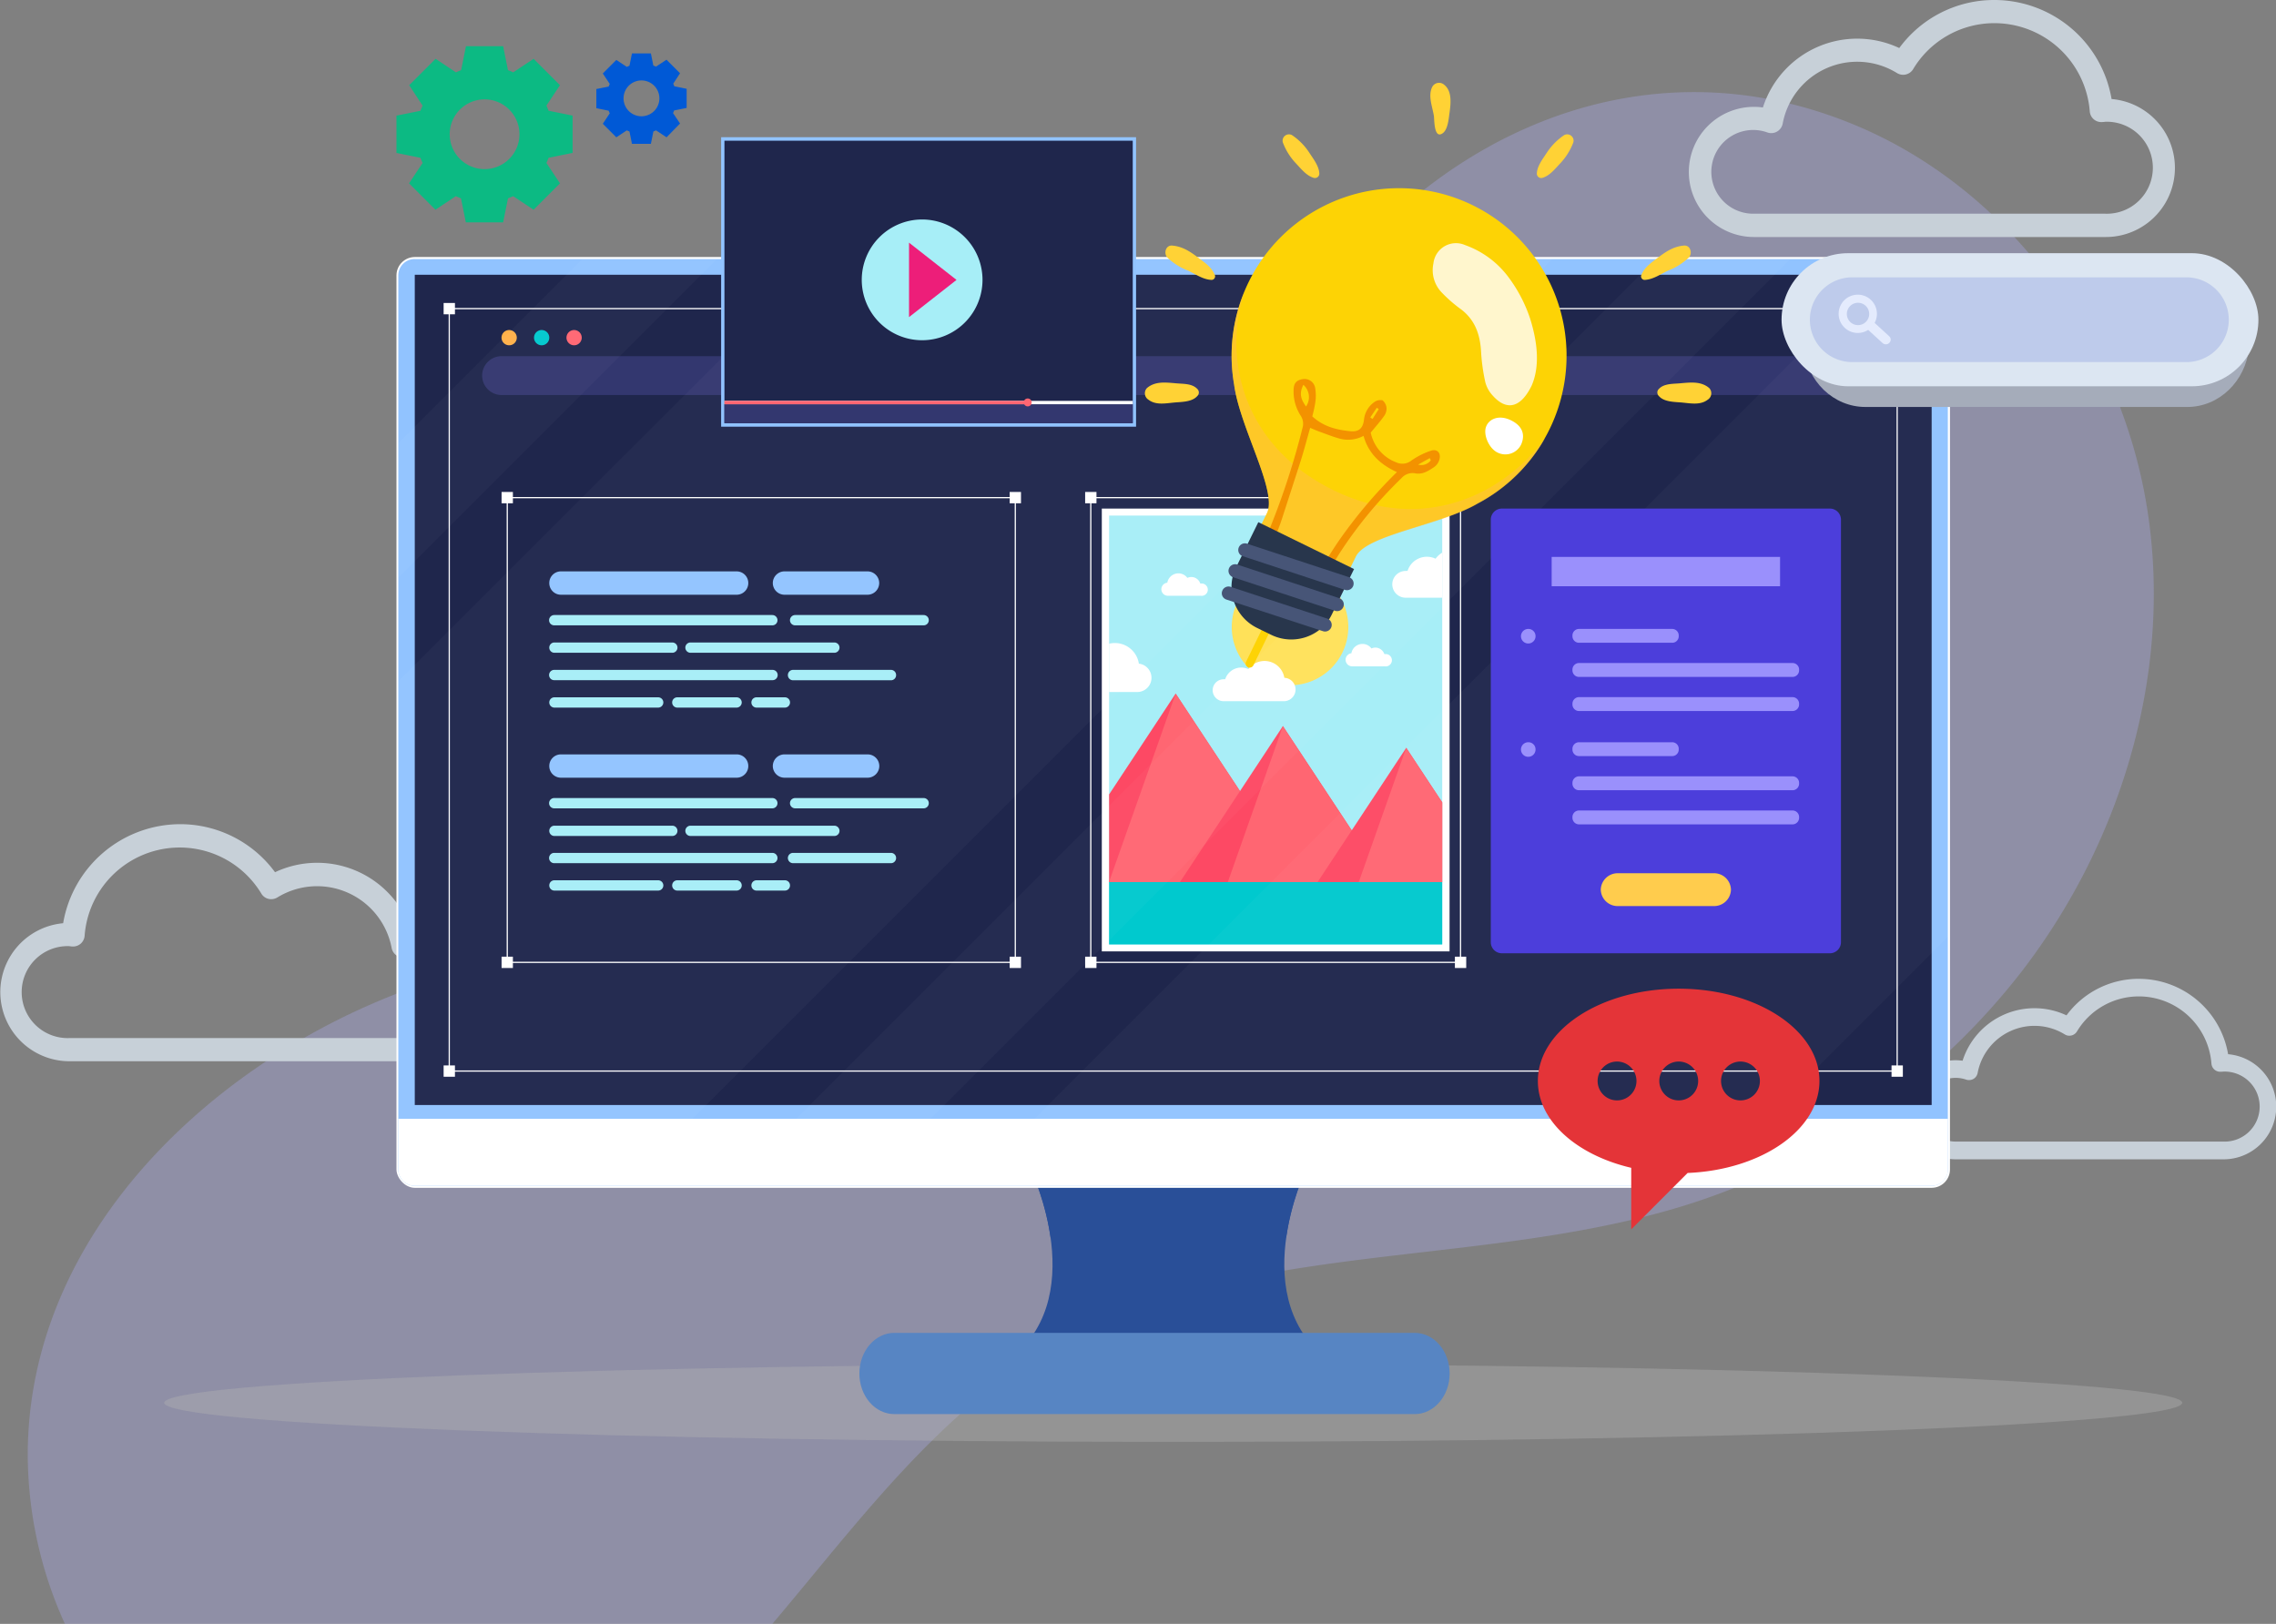 <svg xmlns="http://www.w3.org/2000/svg" xmlns:xlink="http://www.w3.org/1999/xlink" viewBox="0 0 468.56 334.34"><rect x="0" y="0" width="468.56" height="334.34" fill="#808080" stroke="none"/><defs><style>.cls-1,.cls-13{fill:none;}.cls-2{isolation:isolate;}.cls-3{fill:#b0b0ff;opacity:0.3;}.cls-4{fill:#0059d6;}.cls-5{fill:#0cba83;}.cls-6{fill:#c7d0d8;}.cls-7{fill:#b3b3b3;opacity:0.4;}.cls-29,.cls-38,.cls-7,.cls-9{mix-blend-mode:multiply;}.cls-8,.cls-9{fill:#294f98;}.cls-10,.cls-32,.cls-33{fill:#fff;}.cls-11{fill:#91c3ff;}.cls-12{fill:#1f264c;}.cls-13{stroke:#fff;stroke-miterlimit:10;stroke-width:0.25px;}.cls-14{fill:#33376f;}.cls-15{fill:#ffb049;}.cls-16{fill:#00c9ce;}.cls-17{fill:#ff6672;}.cls-18{fill:#a7eef7;}.cls-19{fill:#ffe159;}.cls-20{clip-path:url(#clip-path);}.cls-21{fill:#fd4964;}.cls-22{opacity:0.03;}.cls-23{fill:#5785c3;}.cls-24{fill:#4c3edb;}.cls-25{fill:#9a90fc;}.cls-26{fill:#ffcc4d;}.cls-27{fill:#ed1e79;}.cls-28{fill:#fdd305;}.cls-29{opacity:0.55;}.cls-30{fill:#ffc043;}.cls-31{fill:#f39200;}.cls-31,.cls-32,.cls-33{fill-rule:evenodd;}.cls-32{opacity:0.8;}.cls-34{fill:#28364c;}.cls-35{fill:#475577;}.cls-36{fill:#ffd235;}.cls-37{fill:#e43438;}.cls-38{fill:#a5acba;}.cls-39{fill:#dce6f2;}.cls-40{fill:#becbeb;}.cls-41{fill:#e4ebfd;}</style><clipPath id="clip-path"><rect class="cls-1" x="228.33" y="106.15" width="68.58" height="88.3"/></clipPath></defs><title>Recurso 4</title><g class="cls-2"><g id="Capa_2" data-name="Capa 2"><g id="Layer_1" data-name="Layer 1"><path class="cls-3" d="M159,334.34H13.36a84.72,84.72,0,0,1-7.65-34.83c.06-51,47.81-89.8,94.1-100.55,30.28-7,62.86-3.15,91.83-15.37,16.54-7,58.13-71.28,64.52-92.36,18.33-52,72.57-88.47,126.87-65,31.19,13.49,53.44,44.45,58.93,78s-5,68.81-25.71,95.73a141,141,0,0,1-67.82,47.73c-43.35,14-93.23,6.89-132.51,30C192.71,291.33,176.41,313.8,159,334.34Z"/><path class="cls-4" d="M141.36,22.22V18.28l-2.53-.51h0c-.07-.18-.15-.36-.23-.54h0L140,15.08l-2.79-2.79-2.16,1.43h0a5.31,5.31,0,0,0-.55-.23h0L134,11H130.1l-.51,2.54h0a5.31,5.31,0,0,0-.55.23h0l-2.16-1.43-2.78,2.79,1.43,2.15h0c-.08.18-.16.36-.23.54h0l-2.53.51v3.94l2.53.52h0c.07.18.15.36.23.54h0l-1.43,2.15,2.78,2.79,2.16-1.43h0a5.31,5.31,0,0,0,.55.23h0l.51,2.54H134l.51-2.54h0a5.31,5.31,0,0,0,.55-.23h0l2.16,1.43L140,25.43l-1.44-2.15h0c.08-.18.16-.36.23-.54h0Zm-9.29,1.72a3.69,3.69,0,1,1,3.68-3.69A3.69,3.69,0,0,1,132.07,23.94Z"/><path class="cls-5" d="M117.88,31.48V23.8l-4.94-1h0c-.14-.36-.29-.71-.45-1.06h0l2.79-4.2-5.43-5.43-4.2,2.79h0a10.07,10.07,0,0,0-1.07-.45h0l-1-4.94H95.93l-1,4.94h0a10.86,10.86,0,0,0-1.06.45h0l-4.2-2.79-5.43,5.43L87,21.75h0c-.16.35-.31.7-.44,1.06h0l-4.94,1v7.68l4.94,1h0c.13.36.28.71.44,1.06h0l-2.79,4.2,5.43,5.43,4.2-2.79h0c.35.16.7.31,1.06.45h0l1,4.94h7.68l1-4.94h0c.37-.14.72-.29,1.07-.45h0l4.2,2.79,5.43-5.43-2.79-4.2h0c.16-.35.31-.7.45-1.06h0ZM99.77,34.82a7.18,7.18,0,1,1,7.17-7.18A7.18,7.18,0,0,1,99.77,34.82Z"/><path class="cls-6" d="M86.6,218.5H14.24A14.24,14.24,0,0,1,13,190.08,24.5,24.5,0,0,1,37,169.69a24.21,24.21,0,0,1,19.62,9.89,20.38,20.38,0,0,1,28.1,12.26,12.92,12.92,0,0,1,1.86-.13,13.4,13.4,0,1,1,0,26.79ZM14.24,194.8a9.47,9.47,0,1,0,0,18.93H86.6A8.63,8.63,0,1,0,83.78,197a2.35,2.35,0,0,1-2-.19,2.4,2.4,0,0,1-1.15-1.62,15.62,15.62,0,0,0-23.54-10.41,2.45,2.45,0,0,1-1.81.29,2.35,2.35,0,0,1-1.48-1.09,19.63,19.63,0,0,0-36.38,8.69,2.38,2.38,0,0,1-2.55,2.2h-.11Z"/><path class="cls-6" d="M347.68,35.41A13.4,13.4,0,0,1,361.07,22a12.92,12.92,0,0,1,1.86.13A20.38,20.38,0,0,1,391,9.89,24.21,24.21,0,0,1,410.65,0a24.5,24.5,0,0,1,24.06,20.39,14.23,14.23,0,0,1-1.28,28.41H361.07A13.4,13.4,0,0,1,347.68,35.41Zm85.2-10.28h-.11a2.38,2.38,0,0,1-2.55-2.2A19.7,19.7,0,0,0,410.65,4.77a19.5,19.5,0,0,0-16.8,9.48,2.41,2.41,0,0,1-3.3.8A15.6,15.6,0,0,0,367,25.46a2.4,2.4,0,0,1-1.15,1.62,2.35,2.35,0,0,1-2,.19A8.62,8.62,0,1,0,361.07,44h72.36a9.47,9.47,0,1,0,0-18.93Z"/><path class="cls-6" d="M392.42,228.49a10.22,10.22,0,0,1,10.2-10.2,11.3,11.3,0,0,1,1.42.1,15.53,15.53,0,0,1,21.39-9.34,18.45,18.45,0,0,1,14.94-7.52,18.66,18.66,0,0,1,18.33,15.52,10.84,10.84,0,0,1-1,21.64h-55.1A10.22,10.22,0,0,1,392.42,228.49Zm64.88-7.83h-.09a1.81,1.81,0,0,1-1.94-1.68,15,15,0,0,0-14.9-13.83,14.84,14.84,0,0,0-12.79,7.22,1.82,1.82,0,0,1-1.13.82,1.76,1.76,0,0,1-1.38-.22,11.91,11.91,0,0,0-17.93,7.93,1.83,1.83,0,0,1-.87,1.24,1.86,1.86,0,0,1-1.51.14,6.56,6.56,0,1,0-2.14,12.76h55.1a7.21,7.21,0,1,0,0-14.41Z"/><path class="cls-7" d="M449.26,288.82c0-4.44-93-8-207.73-8s-207.72,3.6-207.72,8,93,8.05,207.72,8.05S449.26,293.27,449.26,288.82Z"/><path class="cls-8" d="M268.87,240.78l-27.34-2v-.15l-1,.08-1-.08v.15l-27.33,2s13.13,27.19-5.54,40h67.81C255.74,268,268.87,240.78,268.87,240.78Z"/><path class="cls-9" d="M264.79,254.76a52.93,52.93,0,0,1,4.08-14l-27.34-2v-.15l-1,.08-1-.08v.15l-27.33,2a52.71,52.71,0,0,1,4.07,14Z"/><rect class="cls-10" x="81.62" y="52.92" width="319.82" height="191.64" rx="3.78"/><path class="cls-11" d="M85.41,53.34H397.66A3.37,3.37,0,0,1,401,56.7V240.78a3.36,3.36,0,0,1-3.36,3.36H85.41A3.36,3.36,0,0,1,82,240.78V56.7a3.37,3.37,0,0,1,3.37-3.37Z"/><rect class="cls-12" x="85.39" y="56.57" width="312.28" height="170.94"/><rect class="cls-13" x="92.49" y="63.54" width="298.08" height="156.98"/><rect class="cls-10" x="91.33" y="62.38" width="2.33" height="2.33"/><rect class="cls-10" x="91.33" y="219.36" width="2.33" height="2.33"/><rect class="cls-10" x="389.41" y="62.38" width="2.33" height="2.33"/><rect class="cls-10" x="389.41" y="219.36" width="2.33" height="2.33"/><path class="cls-14" d="M379.8,73.33H103.26a4,4,0,0,0-4,4h0a4,4,0,0,0,4,4H379.8a4,4,0,0,0,3.95-4h0A4,4,0,0,0,379.8,73.33Z"/><path class="cls-15" d="M106.39,69.53a1.57,1.57,0,1,0-1.56,1.56A1.56,1.56,0,0,0,106.39,69.53Z"/><path class="cls-16" d="M113.08,69.53a1.57,1.57,0,1,0-1.57,1.56A1.57,1.57,0,0,0,113.08,69.53Z"/><path class="cls-17" d="M119.76,69.53a1.57,1.57,0,1,0-1.57,1.56A1.57,1.57,0,0,0,119.76,69.53Z"/><rect class="cls-10" x="226.83" y="104.71" width="71.59" height="91.17"/><rect class="cls-18" x="228.33" y="106.15" width="68.58" height="88.3"/><path class="cls-19" d="M277.58,129.09a12,12,0,1,0-12,12A12,12,0,0,0,277.58,129.09Z"/><g class="cls-20"><polygon class="cls-21" points="242.03 142.8 216.42 181.61 267.64 181.61 242.03 142.8"/><polygon class="cls-17" points="242.03 142.8 228.31 181.61 267.64 181.61 242.03 142.8"/><polygon class="cls-21" points="264.11 149.49 242.92 181.61 285.31 181.61 264.11 149.49"/><polygon class="cls-17" points="264.11 149.49 252.77 181.61 285.31 181.61 264.11 149.49"/><polygon class="cls-21" points="289.5 153.96 271.25 181.61 307.74 181.61 289.5 153.96"/><polygon class="cls-17" points="289.5 153.96 279.73 181.61 307.74 181.61 289.5 153.96"/><path class="cls-10" d="M216.55,139.75A2.75,2.75,0,0,1,219.3,137a2.34,2.34,0,0,1,.38,0,4.21,4.21,0,0,1,5.78-2.53,5,5,0,0,1,9,2.17,2.93,2.93,0,0,1-.26,5.84H219.3A2.76,2.76,0,0,1,216.55,139.75Z"/><path class="cls-10" d="M286.63,120.3a2.75,2.75,0,0,1,2.75-2.75,2.55,2.55,0,0,1,.39,0,4.18,4.18,0,0,1,5.77-2.52,5,5,0,0,1,4-2,5,5,0,0,1,4.95,4.19,2.93,2.93,0,0,1-.27,5.84H289.38A2.75,2.75,0,0,1,286.63,120.3Z"/><path class="cls-10" d="M249.65,142.13a2.27,2.27,0,0,1,2.27-2.28,1.63,1.63,0,0,1,.31,0,3.47,3.47,0,0,1,3.3-2.41,3.54,3.54,0,0,1,1.47.32,4.14,4.14,0,0,1,7.41,1.79,2.41,2.41,0,0,1-.21,4.82H251.92A2.27,2.27,0,0,1,249.65,142.13Z"/><path class="cls-10" d="M285.17,137.19h-6.84a1.35,1.35,0,0,1-.12-2.69,2.32,2.32,0,0,1,2.28-1.92,2.27,2.27,0,0,1,1.85.93,1.92,1.92,0,0,1,.82-.18,2,2,0,0,1,1.84,1.34h.17a1.27,1.27,0,1,1,0,2.53Z"/><path class="cls-10" d="M247.27,122.66h-6.84a1.34,1.34,0,0,1-1.34-1.34,1.36,1.36,0,0,1,1.22-1.35,2.33,2.33,0,0,1,2.28-1.92,2.27,2.27,0,0,1,1.85.93,2,2,0,0,1,.82-.18,1.93,1.93,0,0,1,1.84,1.34h.17a1.27,1.27,0,1,1,0,2.53Z"/></g><rect class="cls-16" x="228.33" y="181.61" width="68.58" height="12.84"/><rect class="cls-13" x="224.56" y="102.46" width="76.12" height="95.68"/><rect class="cls-10" x="223.4" y="101.29" width="2.33" height="2.33"/><rect class="cls-10" x="223.4" y="196.97" width="2.33" height="2.33"/><rect class="cls-10" x="299.52" y="101.29" width="2.33" height="2.33"/><rect class="cls-10" x="299.52" y="196.97" width="2.33" height="2.33"/><rect class="cls-13" x="104.43" y="102.46" width="104.59" height="95.68"/><rect class="cls-10" x="103.26" y="101.29" width="2.33" height="2.33"/><rect class="cls-10" x="103.26" y="196.97" width="2.33" height="2.33"/><rect class="cls-10" x="207.86" y="101.29" width="2.33" height="2.33"/><rect class="cls-10" x="207.86" y="196.97" width="2.33" height="2.33"/><path class="cls-11" d="M151.65,155.32H115.48a2.39,2.39,0,0,0-2.4,2.4h0a2.4,2.4,0,0,0,2.4,2.4h36.17a2.4,2.4,0,0,0,2.4-2.4h0A2.39,2.39,0,0,0,151.65,155.32Z"/><path class="cls-11" d="M178.62,155.32H161.51a2.4,2.4,0,0,0-2.41,2.4h0a2.41,2.41,0,0,0,2.41,2.4h17.11a2.41,2.41,0,0,0,2.4-2.4h0A2.4,2.4,0,0,0,178.62,155.32Z"/><path class="cls-18" d="M159,164.31h-44.9a1.05,1.05,0,0,0-1.06,1.06h0a1.06,1.06,0,0,0,1.06,1.06H159a1.06,1.06,0,0,0,1.06-1.06h0A1.05,1.05,0,0,0,159,164.31Z"/><path class="cls-18" d="M138.41,170H114.14a1.06,1.06,0,0,0-1.06,1.06h0a1.05,1.05,0,0,0,1.06,1.06h24.27a1.06,1.06,0,0,0,1.06-1.06h0A1.07,1.07,0,0,0,138.41,170Z"/><path class="cls-18" d="M171.77,170H142.15a1.07,1.07,0,0,0-1.06,1.06h0a1.06,1.06,0,0,0,1.06,1.06h29.62a1.06,1.06,0,0,0,1.06-1.06h0A1.07,1.07,0,0,0,171.77,170Z"/><path class="cls-18" d="M159,175.6h-44.9a1.05,1.05,0,0,0-1.06,1.06h0a1.06,1.06,0,0,0,1.06,1.06H159a1.06,1.06,0,0,0,1.06-1.06h0A1.05,1.05,0,0,0,159,175.6Z"/><path class="cls-18" d="M183.42,175.6H163.26a1.06,1.06,0,0,0-1.06,1.06h0a1.07,1.07,0,0,0,1.06,1.06h20.16a1.06,1.06,0,0,0,1.06-1.06h0A1.05,1.05,0,0,0,183.42,175.6Z"/><path class="cls-18" d="M135.5,181.24H114.14a1.05,1.05,0,0,0-1.06,1.06h0a1.05,1.05,0,0,0,1.06,1.06H135.5a1.06,1.06,0,0,0,1.06-1.06h0A1.06,1.06,0,0,0,135.5,181.24Z"/><path class="cls-18" d="M151.64,181.24h-12.2a1.05,1.05,0,0,0-1.06,1.06h0a1.05,1.05,0,0,0,1.06,1.06h12.2a1.06,1.06,0,0,0,1.06-1.06h0A1.06,1.06,0,0,0,151.64,181.24Z"/><path class="cls-18" d="M161.58,181.24h-5.83a1.05,1.05,0,0,0-1.06,1.06h0a1.05,1.05,0,0,0,1.06,1.06h5.83a1.05,1.05,0,0,0,1.06-1.06h0A1.05,1.05,0,0,0,161.58,181.24Z"/><path class="cls-18" d="M190.15,164.31H163.69a1.06,1.06,0,0,0-1.06,1.06h0a1.07,1.07,0,0,0,1.06,1.06h26.46a1.06,1.06,0,0,0,1.06-1.06h0A1.05,1.05,0,0,0,190.15,164.31Z"/><path class="cls-11" d="M151.65,117.64H115.48a2.4,2.4,0,0,0-2.4,2.4h0a2.4,2.4,0,0,0,2.4,2.41h36.17a2.4,2.4,0,0,0,2.4-2.41h0A2.4,2.4,0,0,0,151.65,117.64Z"/><path class="cls-11" d="M178.62,117.64H161.51a2.41,2.41,0,0,0-2.41,2.4h0a2.41,2.41,0,0,0,2.41,2.41h17.11A2.41,2.41,0,0,0,181,120h0A2.41,2.41,0,0,0,178.62,117.64Z"/><path class="cls-18" d="M159,126.63h-44.9a1.06,1.06,0,0,0-1.06,1.06h0a1.05,1.05,0,0,0,1.06,1.06H159a1.05,1.05,0,0,0,1.06-1.06h0A1.06,1.06,0,0,0,159,126.63Z"/><path class="cls-18" d="M138.41,132.28H114.14a1.05,1.05,0,0,0-1.06,1.06h0a1.06,1.06,0,0,0,1.06,1.06h24.27a1.07,1.07,0,0,0,1.06-1.06h0A1.06,1.06,0,0,0,138.41,132.28Z"/><path class="cls-18" d="M171.77,132.28H142.15a1.06,1.06,0,0,0-1.06,1.06h0a1.07,1.07,0,0,0,1.06,1.06h29.62a1.07,1.07,0,0,0,1.06-1.06h0A1.06,1.06,0,0,0,171.77,132.28Z"/><path class="cls-18" d="M159,137.92h-44.9a1.06,1.06,0,0,0-1.06,1.06h0a1.05,1.05,0,0,0,1.06,1.06H159A1.05,1.05,0,0,0,160.1,139h0A1.06,1.06,0,0,0,159,137.92Z"/><path class="cls-18" d="M183.42,137.92H163.26A1.07,1.07,0,0,0,162.2,139h0a1.06,1.06,0,0,0,1.06,1.06h20.16a1.05,1.05,0,0,0,1.06-1.06h0A1.06,1.06,0,0,0,183.42,137.92Z"/><path class="cls-18" d="M135.5,143.57H114.14a1.05,1.05,0,0,0-1.06,1.06h0a1.06,1.06,0,0,0,1.06,1.06H135.5a1.07,1.07,0,0,0,1.06-1.06h0A1.06,1.06,0,0,0,135.5,143.57Z"/><path class="cls-18" d="M151.64,143.57h-12.2a1.05,1.05,0,0,0-1.06,1.06h0a1.06,1.06,0,0,0,1.06,1.06h12.2a1.07,1.07,0,0,0,1.06-1.06h0A1.06,1.06,0,0,0,151.64,143.57Z"/><path class="cls-18" d="M161.58,143.57h-5.83a1.05,1.05,0,0,0-1.06,1.06h0a1.06,1.06,0,0,0,1.06,1.06h5.83a1.06,1.06,0,0,0,1.06-1.06h0A1.05,1.05,0,0,0,161.58,143.57Z"/><path class="cls-18" d="M190.15,126.63H163.69a1.07,1.07,0,0,0-1.06,1.06h0a1.06,1.06,0,0,0,1.06,1.06h26.46a1.05,1.05,0,0,0,1.06-1.06h0A1.06,1.06,0,0,0,190.15,126.63Z"/><g class="cls-22"><path class="cls-10" d="M397.66,53.34H390L199.16,244.14H349.78L401,192.9V56.7A3.35,3.35,0,0,0,397.66,53.34Z"/><polygon class="cls-10" points="340.92 53.34 150.12 244.14 177.81 244.14 368.61 53.34 340.92 53.34"/><polygon class="cls-10" points="168.95 53.34 82.04 140.24 82.04 238.98 87.2 244.14 128.76 244.14 319.57 53.34 168.95 53.34"/><polygon class="cls-10" points="119.9 53.34 82.04 91.2 82.04 118.89 147.59 53.34 119.9 53.34"/></g><path class="cls-10" d="M82,240.78a3.37,3.37,0,0,0,3.37,3.36H397.66a3.36,3.36,0,0,0,3.36-3.36V230.35H82Z"/><path class="cls-23" d="M298.44,282.79c0,4.62-3.23,8.36-7.21,8.36H184.13c-4,0-7.21-3.74-7.21-8.36h0c0-4.62,3.23-8.37,7.21-8.37h107.1c4,0,7.21,3.75,7.21,8.37Z"/><path class="cls-24" d="M376.66,196.27H309.25a2.29,2.29,0,0,1-2.34-2.23v-87.1a2.29,2.29,0,0,1,2.34-2.23h67.41a2.29,2.29,0,0,1,2.34,2.23V194A2.29,2.29,0,0,1,376.66,196.27Z"/><rect class="cls-25" x="319.44" y="114.66" width="47.02" height="6.04"/><path class="cls-26" d="M352.8,186.55H333.11a3.47,3.47,0,0,1-3.56-3.38h0a3.48,3.48,0,0,1,3.56-3.38H352.8a3.47,3.47,0,0,1,3.55,3.38h0A3.46,3.46,0,0,1,352.8,186.55Z"/><path class="cls-25" d="M344.22,132.34H325.1a1.35,1.35,0,0,1-1.38-1.31v-.23a1.35,1.35,0,0,1,1.38-1.31h19.12a1.34,1.34,0,0,1,1.38,1.31V131A1.34,1.34,0,0,1,344.22,132.34Z"/><path class="cls-25" d="M369,139.37H325.1a1.35,1.35,0,0,1-1.38-1.32v-.22a1.35,1.35,0,0,1,1.38-1.32H369a1.35,1.35,0,0,1,1.38,1.32v.22A1.35,1.35,0,0,1,369,139.37Z"/><path class="cls-25" d="M369,146.39H325.1a1.35,1.35,0,0,1-1.38-1.31v-.23a1.36,1.36,0,0,1,1.38-1.32H369a1.36,1.36,0,0,1,1.38,1.32v.23A1.35,1.35,0,0,1,369,146.39Z"/><path class="cls-25" d="M316.12,130.91a1.5,1.5,0,1,1-1.5-1.42A1.47,1.47,0,0,1,316.12,130.91Z"/><path class="cls-25" d="M344.22,155.67H325.1a1.34,1.34,0,0,1-1.38-1.31v-.23a1.35,1.35,0,0,1,1.38-1.31h19.12a1.34,1.34,0,0,1,1.38,1.31v.23A1.34,1.34,0,0,1,344.22,155.67Z"/><path class="cls-25" d="M369,162.7H325.1a1.35,1.35,0,0,1-1.38-1.32v-.22a1.35,1.35,0,0,1,1.38-1.32H369a1.35,1.35,0,0,1,1.38,1.32v.22A1.35,1.35,0,0,1,369,162.7Z"/><path class="cls-25" d="M369,169.73H325.1a1.36,1.36,0,0,1-1.38-1.32v-.23a1.35,1.35,0,0,1,1.38-1.31H369a1.35,1.35,0,0,1,1.38,1.31v.23A1.36,1.36,0,0,1,369,169.73Z"/><path class="cls-25" d="M316.12,154.25a1.5,1.5,0,1,1-1.5-1.43A1.46,1.46,0,0,1,316.12,154.25Z"/><rect class="cls-11" x="148.46" y="28.25" width="85.42" height="59.6"/><rect class="cls-12" x="149.14" y="28.97" width="84.06" height="58.16"/><rect class="cls-14" x="149.14" y="83.23" width="84.06" height="3.89"/><rect class="cls-10" x="149.14" y="82.54" width="84.06" height="0.69"/><rect class="cls-17" x="149.14" y="82.54" width="62.53" height="0.69"/><path class="cls-17" d="M212.39,82.86a.82.82,0,0,0-.81-.82.82.82,0,0,0-.82.82.82.82,0,0,0,.82.81A.81.81,0,0,0,212.39,82.86Z"/><path class="cls-18" d="M202.27,57.63a12.43,12.43,0,1,1-12.43-12.44A12.44,12.44,0,0,1,202.27,57.63Z"/><polygon class="cls-27" points="187.14 49.96 187.14 65.29 196.92 57.63 187.14 49.96"/><path class="cls-28" d="M272,108.34q-7,14.35-14,28.71a.84.84,0,0,1-1.5-.74q7-14.34,14-28.7a.83.83,0,0,1,1.5.73Z"/><path class="cls-28" d="M319,88.38a34.48,34.48,0,1,0-64.93-9.18h0c1.16,8.82,9,22,6.76,26.47l-2.52,5.15a2.08,2.08,0,0,0,.95,2.77l5,2.44,4.57,2.24,5,2.43a2.07,2.07,0,0,0,2.78-1l2.51-5.14c2.21-4.51,17.38-6.41,25.06-10.91h0A34.24,34.24,0,0,0,319,88.38Z"/><g class="cls-29"><path class="cls-30" d="M256.25,59.92c-4.51,13.53-.69,31.7,18.26,41s35.55.35,43.56-10.71a34.3,34.3,0,0,1-13.91,13.52h0c-7.68,4.5-22.85,6.4-25.06,10.91l-2.51,5.14a2.07,2.07,0,0,1-2.78,1l-5-2.43L264.26,116l-5-2.44a2.08,2.08,0,0,1-.95-2.77l2.52-5.15c2.21-4.5-5.6-17.65-6.76-26.47h0A34.32,34.32,0,0,1,256.25,59.92Z"/></g><path class="cls-31" d="M287.49,95.21a3,3,0,0,0,3.12-.42,15.39,15.39,0,0,1,4-2c1.26-.41,2.06.45,1.74,1.75a2.86,2.86,0,0,1-1.08,1.61c-1.17.78-2.39,1.61-3.94,1.3a3,3,0,0,0-2.81,1,87.92,87.92,0,0,0-12.95,15.78,18.84,18.84,0,0,1-1.51,2.22c-.21.25-.75.22-1.14.31,0-.4-.16-.89,0-1.19q1.26-2.11,2.66-4.16a99.51,99.51,0,0,1,12-14.21c-3.33-1.52-5.83-3.75-6.87-7.46a6.76,6.76,0,0,1-5.18.49c-1.29-.37-2.54-.87-3.81-1.33-.67-.24-1.32-.52-2-.81-.69,2.45-1.26,4.62-1.93,6.75q-2,6.21-4,12.36c-.52,1.56-1.17,3.08-1.81,4.6-.32.75-.7,1.52-2.05,1,.27-.81.47-1.57.78-2.29a154.88,154.88,0,0,0,7.43-22.38,3,3,0,0,0-.37-2.55,9.14,9.14,0,0,1-1.46-5.12c0-1.52.51-2.14,1.81-2.39a2.23,2.23,0,0,1,2.6,1.63,9.41,9.41,0,0,1,.07,3.09,23.69,23.69,0,0,1-.63,2.93c2.32,2.14,5,2.77,7.8,3.06,1.75.18,2.64-.57,2.84-2.35a5.07,5.07,0,0,1,2.05-3.59,2.14,2.14,0,0,1,1.77-.42,2.29,2.29,0,0,1,.83,1.64,2.66,2.66,0,0,1-.55,1.65c-.77,1.09-1.67,2.09-2.71,3.36A8.38,8.38,0,0,0,287.49,95.21ZM268.87,83.69a3.38,3.38,0,0,0-.54-4.46C267.36,81.09,267.89,82.31,268.87,83.69Zm15,.56-.43-.3-1.34,2,.46.31C283,85.59,283.4,84.92,283.84,84.25Zm8.08,11.41a2.43,2.43,0,0,0,2.61-.89c-.07-.14-.14-.3-.22-.45Z"/><path class="cls-32" d="M307.33,81.47a6.47,6.47,0,0,1-1.54-2.74,39.19,39.19,0,0,1-.88-6.29c-.2-3.69-1.32-6.79-4.46-9a28.58,28.58,0,0,1-3.69-3.27,6.61,6.61,0,0,1-1.66-5.94,4.67,4.67,0,0,1,6.52-3.77,19.15,19.15,0,0,1,8.79,6.42A30.12,30.12,0,0,1,315,65.58c1.54,4.88,2.06,9.86.3,13.86C313,84.1,310.1,84.57,307.33,81.47Z"/><path class="cls-33" d="M313.18,91.47a3.61,3.61,0,0,1-4.89,1.7c-1.77-.85-3-3.72-2.33-5.37s2.68-2.34,4.85-1.38C313.26,87.5,314.1,89.3,313.18,91.47Z"/><path class="cls-34" d="M259.05,107.51l19.71,9.65-4.6,9.4a9,9,0,0,1-3.38,3.71h0a9.44,9.44,0,0,1-9.07.44l-2.9-1.42a9.41,9.41,0,0,1-5.22-7.43h0a9,9,0,0,1,.86-5Z"/><path class="cls-35" d="M255.65,114.44l.18.07,21,6.92a1.37,1.37,0,1,0,.86-2.6l-21.05-6.92a1.37,1.37,0,0,0-1,2.53Z"/><path class="cls-35" d="M253.55,118.74l.17.07,21.06,6.92a1.37,1.37,0,1,0,.85-2.6l-21-6.92a1.37,1.37,0,0,0-1,2.53Z"/><path class="cls-35" d="M252.27,123.35l.17.08,20,6.55a1.37,1.37,0,0,0,.85-2.6l-19.95-6.56a1.38,1.38,0,0,0-1.73.88A1.35,1.35,0,0,0,252.27,123.35Z"/><path class="cls-36" d="M246.48,80.07c-1.13-1.2-3.12-1-4.67-1.18-2-.17-4.05-.38-5.68,1a1.56,1.56,0,0,0,.31,2.41c1.53,1.18,3.59.73,5.37.57,1.52-.13,3.6-.11,4.67-1.32A1,1,0,0,0,246.48,80.07Z"/><path class="cls-36" d="M250.13,56.7c-.6-1.6-2-2.56-3.32-3.55-1.73-1.31-3.29-2.4-5.5-2.59-1.33-.11-1.78,1.6-1,2.45a12.62,12.62,0,0,0,4.31,2.72c1.54.74,3.06,1.83,4.81,1.9A.74.74,0,0,0,250.13,56.7Z"/><path class="cls-36" d="M269.58,31.49A12.73,12.73,0,0,0,266,27.83a1.31,1.31,0,0,0-1.91,1.47,12.77,12.77,0,0,0,2.69,4.32c1.05,1.11,2.19,2.58,3.69,3a.9.9,0,0,0,1.14-.87C271.55,34.21,270.42,32.78,269.58,31.49Z"/><path class="cls-36" d="M341.52,80.07c1.13-1.2,3.12-1,4.66-1.18,2-.17,4.06-.38,5.69,1a1.56,1.56,0,0,1-.31,2.41c-1.53,1.18-3.59.73-5.38.57-1.52-.13-3.6-.11-4.66-1.32A1,1,0,0,1,341.52,80.07Z"/><path class="cls-36" d="M337.87,56.7c.6-1.6,2-2.56,3.31-3.55,1.74-1.31,3.29-2.4,5.5-2.59,1.34-.11,1.79,1.6,1,2.45a12.57,12.57,0,0,1-4.32,2.72c-1.53.74-3.05,1.83-4.8,1.9A.74.74,0,0,1,337.87,56.7Z"/><path class="cls-36" d="M318.41,31.49A12.89,12.89,0,0,1,322,27.83a1.31,1.31,0,0,1,1.91,1.47,12.93,12.93,0,0,1-2.69,4.32c-1.05,1.11-2.19,2.58-3.69,3a.9.9,0,0,1-1.14-.87C316.44,34.21,317.57,32.78,318.41,31.49Z"/><path class="cls-36" d="M297.37,17.5a1.6,1.6,0,0,0-2.47.31c-1,1.85,0,4.15.3,6.1.09.58,0,4.2,1.41,3.73s1.6-2.95,1.79-4.31C298.66,21.45,299,18.84,297.37,17.5Z"/><path class="cls-37" d="M345.6,203.56c-16,0-29,8.5-29,19,0,8.24,8,15.25,19.22,17.88v12.67l11.61-11.61c15.15-.62,27.14-8.86,27.14-18.94C374.59,212.06,361.61,203.56,345.6,203.56Zm-12.7,23a4,4,0,1,1,4-4A4,4,0,0,1,332.9,226.56Zm12.7,0a4,4,0,1,1,4-4A4,4,0,0,1,345.6,226.56Zm12.71,0a4,4,0,1,1,4-4A4,4,0,0,1,358.31,226.56Z"/><path class="cls-38" d="M371.3,71.62c.71,6.85,6.14,12.17,12.73,12.17h66.26c6.59,0,12-5.32,12.73-12.17Z"/><rect class="cls-39" x="366.77" y="52.13" width="98.17" height="27.4" rx="13.7"/><path class="cls-40" d="M450.11,74.55H381.33a8.72,8.72,0,0,1-8.73-8.72h0a8.73,8.73,0,0,1,8.73-8.73h68.78a8.73,8.73,0,0,1,8.73,8.73h0A8.72,8.72,0,0,1,450.11,74.55Z"/><path class="cls-41" d="M388.93,69.23l-3-2.75a3.84,3.84,0,0,0,.47-1.84,3.94,3.94,0,1,0-1.8,3.28l3,2.74a1,1,0,0,0,1.64-.76A.94.94,0,0,0,388.93,69.23Zm-4.12-4.59a2.3,2.3,0,1,1-2.3-2.3A2.3,2.3,0,0,1,384.81,64.64Z"/></g></g></g></svg>